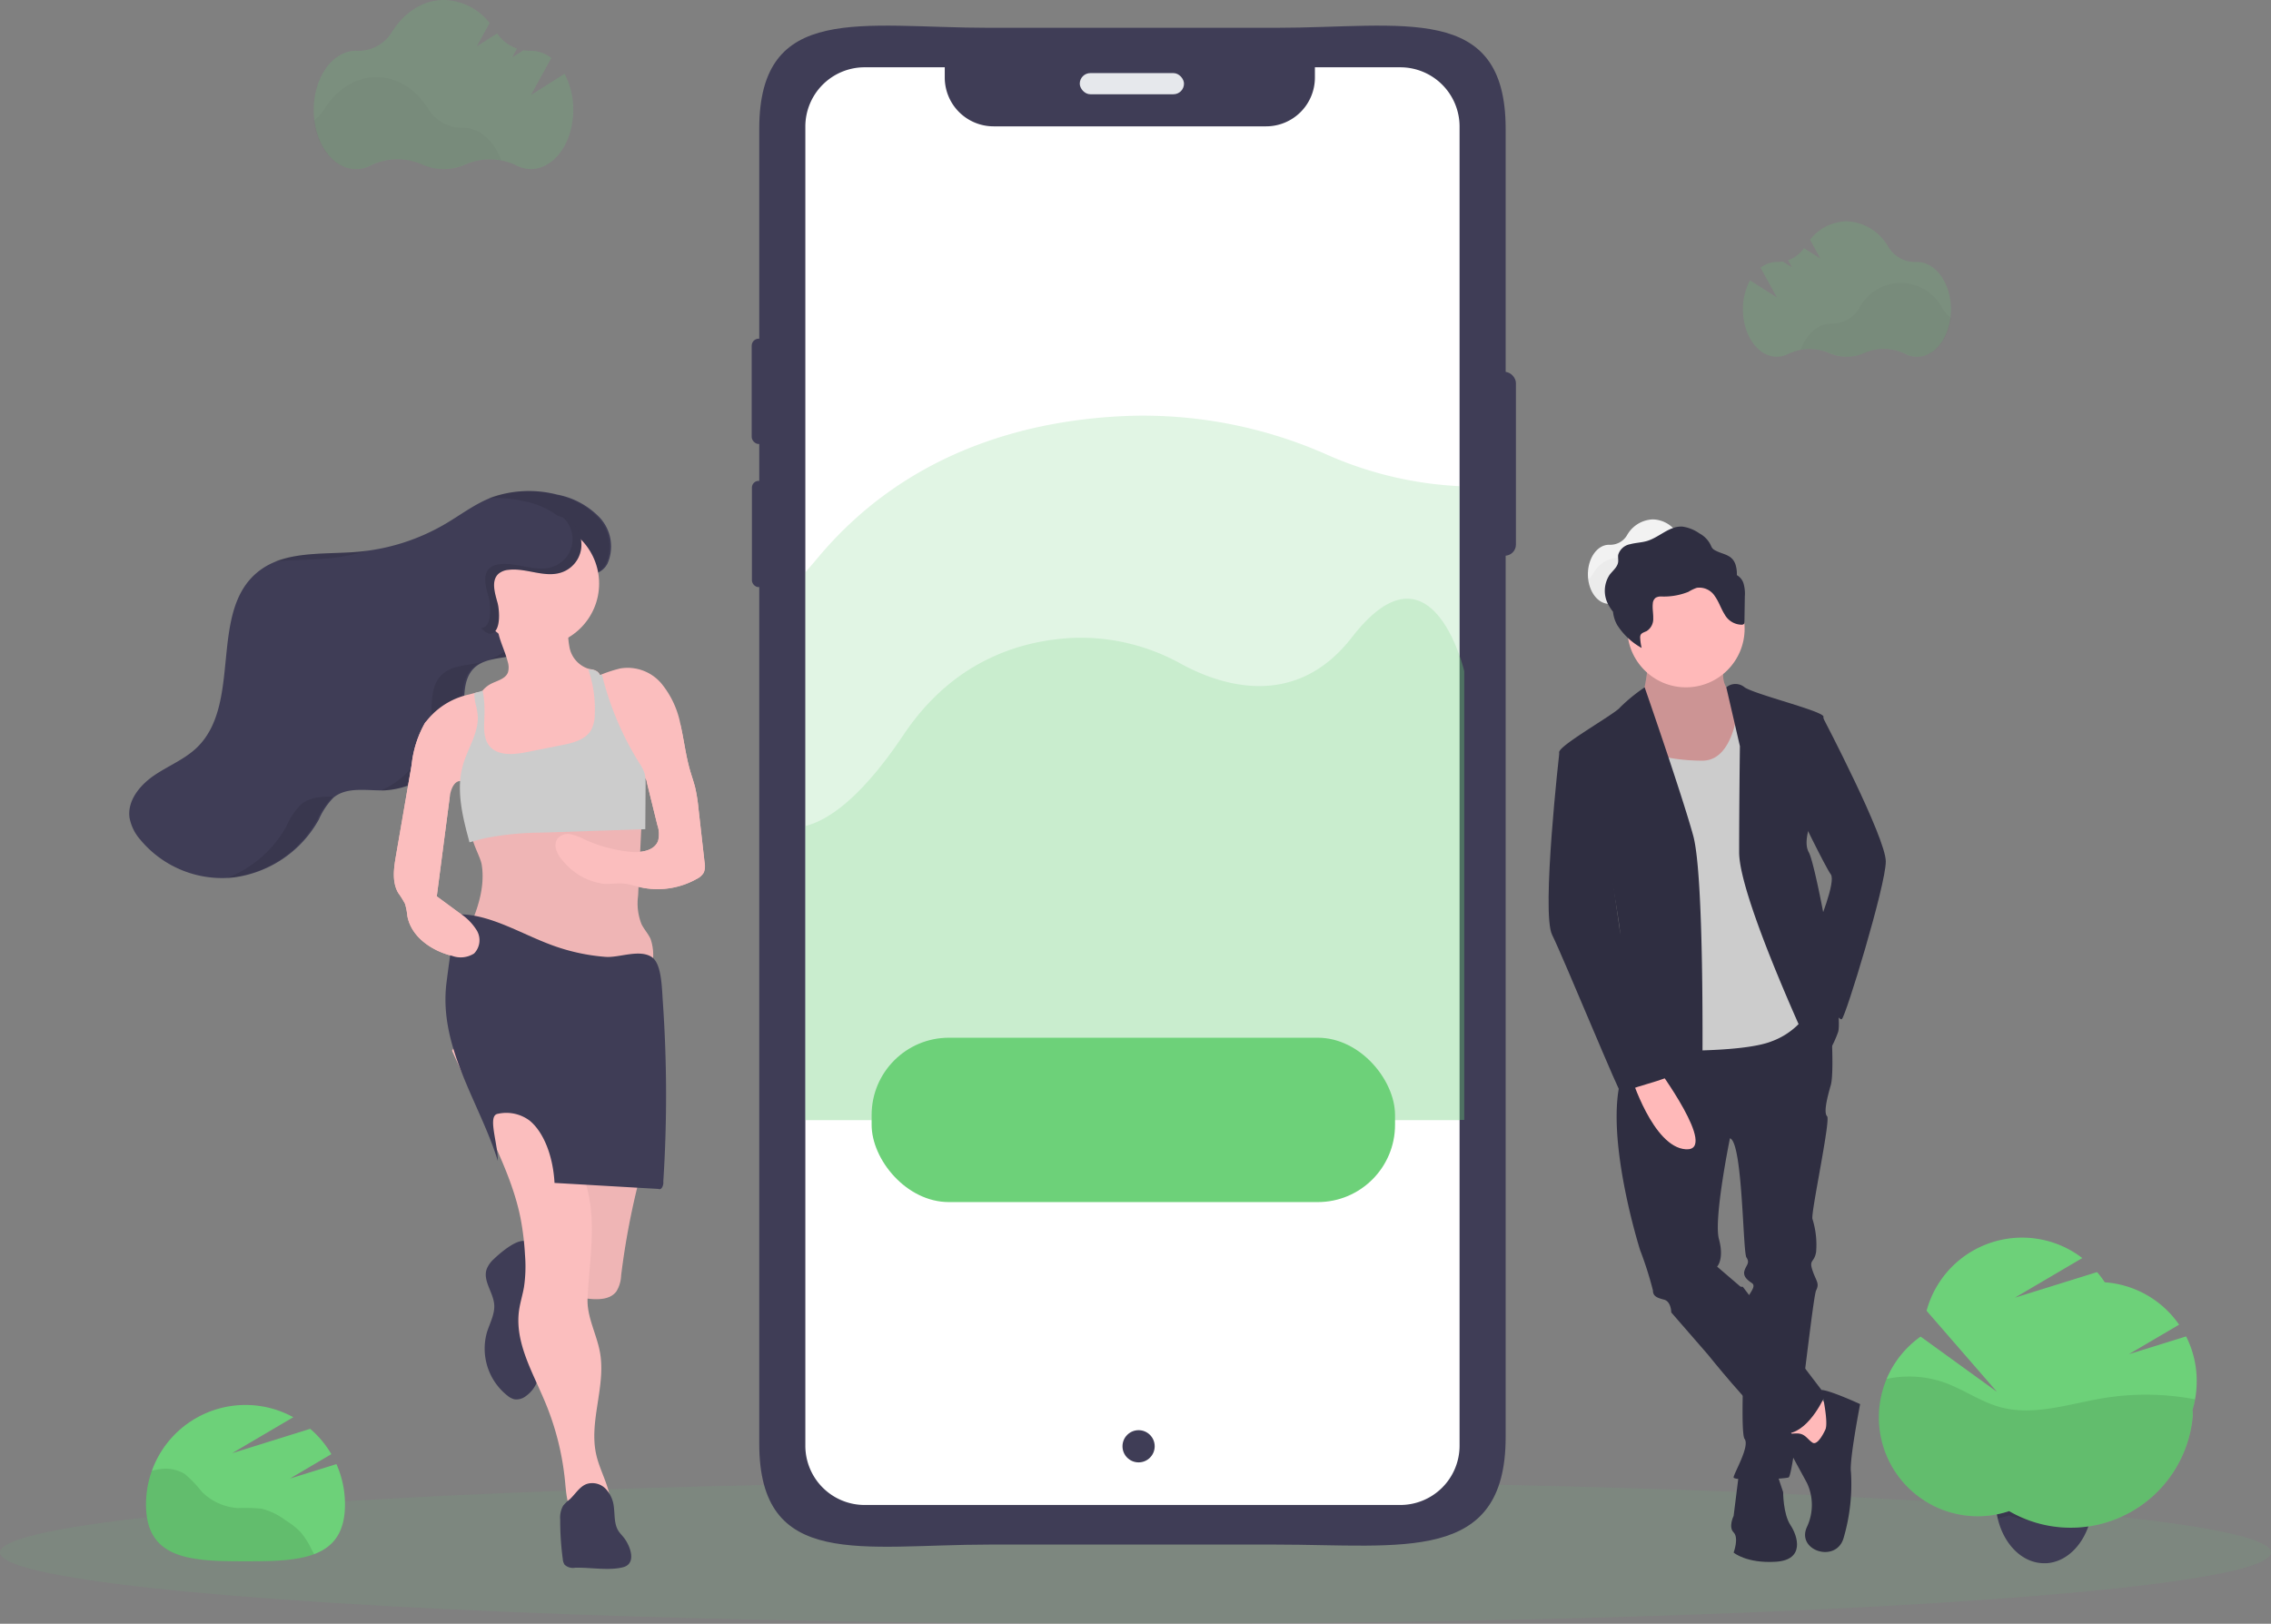 <svg xmlns="http://www.w3.org/2000/svg" width="352.676" height="252.2" viewBox="0 0 352.676 252.2">
  <rect x="0" y="0" width="352.676" height="252.2" fill="#808080" stroke="none"/>
  <g id="Group_2121" data-name="Group 2121" transform="translate(0 -0.01)">
    <ellipse id="Ellipse_460" data-name="Ellipse 460" cx="176.338" cy="11.084" rx="176.338" ry="11.084" transform="translate(0 230.042)" fill="#6dd179" opacity="0.1"/>
    <path id="Path_3110" data-name="Path 3110" d="M1012.745,748.4a12.431,12.431,0,0,1-.269,2.607c-.034.161-.07.336-.107.474-.954,3.826-3.644,6.624-6.855,6.8h-.336c-3.4,0-6.268-2.929-7.215-6.963-.027-.108-.05-.215-.074-.336a12.426,12.426,0,0,1-.269-2.606c0-5.465,3.382-9.892,7.557-9.892S1012.745,742.937,1012.745,748.4Z" transform="translate(-687.729 -515.478)" fill="#3f3d56"/>
    <path id="Path_3111" data-name="Path 3111" d="M1012.771,748.428a12.421,12.421,0,0,1-.269,2.606c-.034.161-.07.336-.107.474h-.336a15.37,15.37,0,0,1-2.472-.336,15.093,15.093,0,0,1-2.2.5,15.421,15.421,0,0,1-1.726.161h-.584a15.591,15.591,0,0,1-2.07-.138,15.175,15.175,0,0,1-3.247-.806,15.313,15.313,0,0,1-1.753.47c-.027-.107-.05-.215-.074-.336a12.431,12.431,0,0,1-.269-2.607c0-5.465,3.382-9.892,7.557-9.892S1012.771,742.97,1012.771,748.428Z" transform="translate(-687.755 -515.511)" opacity="0.1"/>
    <path id="Path_3112" data-name="Path 3112" d="M993.052,669.134a15.291,15.291,0,0,0-1.646-6.919l-8.887,2.764,7.8-4.588a15.354,15.354,0,0,0-11.541-6.58,15.693,15.693,0,0,0-1.2-1.585L964.817,656.2l10.469-6.153a15.363,15.363,0,0,0-24.184,8.189l10.933,12.589-11.86-8.582a15.363,15.363,0,0,0,13.748,27.109,19.031,19.031,0,0,0,28.516-14.728c0-.336,0-.672-.034-1.008a15.347,15.347,0,0,0,.645-4.481Z" transform="translate(-651.913 -454.64)" fill="#6dd179"/>
    <path id="Path_3113" data-name="Path 3113" d="M992.755,714.657a40.864,40.864,0,0,0-14.221-.181c-5.337.883-10.792,2.825-16.011,1.4-3.063-.833-5.71-2.761-8.7-3.829a16.488,16.488,0,0,0-8.985-.541,15.37,15.37,0,0,0,19.041,20.512,19.031,19.031,0,0,0,28.516-14.729c0-.336,0-.672-.034-1.008A15.207,15.207,0,0,0,992.755,714.657Z" transform="translate(-651.883 -497.312)" opacity="0.1"/>
    <rect id="Rectangle_2404" data-name="Rectangle 2404" width="3.463" height="28.557" rx="1.731" transform="translate(231.953 57.768)" fill="#3f3d56"/>
    <rect id="Rectangle_2406" data-name="Rectangle 2406" width="2.19" height="16.364" rx="1.095" transform="translate(116.736 52.609)" fill="#3f3d56"/>
    <rect id="Rectangle_2407" data-name="Rectangle 2407" width="2.086" height="16.505" rx="1.043" transform="translate(116.769 74.697)" fill="#3f3d56"/>
    <path id="Path_3147" data-name="Path 3147" d="M35.69,0H80.223c19.711,0,35.69-4.021,35.69,15.69v203.2c0,19.711-15.979,16.69-35.69,16.69H35.69C15.979,235.577,0,239.6,0,219.887V15.69C0-4.021,15.979,0,35.69,0Z" transform="translate(117.908 4.329)" fill="#3f3d56"/>
    <rect id="Rectangle_2409" data-name="Rectangle 2409" width="16.186" height="3.288" rx="1.644" transform="translate(167.683 11.363)" fill="#e6e8ec"/>
    <path id="Path_3114" data-name="Path 3114" d="M548.948,114.906V319.794a9.207,9.207,0,0,1-9.206,9.2H456.557a9.207,9.207,0,0,1-9.207-9.2V114.906a9.207,9.207,0,0,1,9.207-9.207H469v1.6a7.584,7.584,0,0,0,7.581,7.571h42.321a7.581,7.581,0,0,0,7.581-7.581V105.7h13.271A9.207,9.207,0,0,1,548.948,114.906Z" transform="translate(-322.284 -95.237)" fill="#fff"/>
    <path id="Path_3115" data-name="Path 3115" d="M549.676,306.466v69.672h-.729v.071H447.35V291.09q.977-1.115,1.982-2.314C463.6,271.736,482.994,267.252,498,266.782a70.436,70.436,0,0,1,30.3,6.012,57.644,57.644,0,0,0,20.647,4.917v26.34C549.441,305.459,549.676,306.466,549.676,306.466Z" transform="translate(-322.284 -202.192)" fill="#6dd179" opacity="0.2"/>
    <path id="Path_3116" data-name="Path 3116" d="M549.676,362.709v69.672H447.35v-45.64c3.644-.917,8.733-4.444,15.262-14.188,7.809-11.658,18.42-14.725,26.632-15.047a32.04,32.04,0,0,1,16.576,4.115c6.016,3.248,17.61,7.164,26.42-4.205,9.741-12.572,14.92-2.2,16.707,2.879C549.441,361.7,549.676,362.709,549.676,362.709Z" transform="translate(-322.284 -258.435)" fill="#6dd179" opacity="0.2"/>
    <rect id="Rectangle_2410" data-name="Rectangle 2410" width="81.283" height="25.527" rx="12" transform="translate(135.36 161.186)" fill="#6dd179"/>
    <path id="Path_3117" data-name="Path 3117" d="M164.856,735.692l6.429-3.792A15.449,15.449,0,0,0,168,727.967l-12.129,3.785,9.505-5.589A15.451,15.451,0,0,0,142.5,739.716c0,8.535,6.916,8.83,15.451,8.83s15.451-.3,15.451-8.83a15.367,15.367,0,0,0-1.327-6.268Z" transform="translate(-119.828 -506.037)" fill="#6dd179"/>
    <path id="Path_3118" data-name="Path 3118" d="M166.472,763.576a12.029,12.029,0,0,0-2.277-1.79,10.66,10.66,0,0,0-3.752-1.831,27.553,27.553,0,0,0-3.695-.1,8.622,8.622,0,0,1-5.646-2.59,17.639,17.639,0,0,0-2.623-2.717,5.77,5.77,0,0,0-3.933-.722,11.313,11.313,0,0,0-1.162.238,15.417,15.417,0,0,0-.914,5.243c0,8.535,6.916,8.83,15.451,8.83,4.141,0,7.9-.071,10.674-1.119l-.464-.867A12.12,12.12,0,0,0,166.472,763.576Z" transform="translate(-119.808 -525.62)" opacity="0.1"/>
    <path id="Path_3119" data-name="Path 3119" d="M300.479,651.239a4.007,4.007,0,0,0-1.1,1.585c-.574,1.794,1.031,3.554,1.186,5.431.121,1.491-.672,2.882-1.122,4.313a9.307,9.307,0,0,0,3.2,9.875,2.663,2.663,0,0,0,1.068.551,2.4,2.4,0,0,0,1.824-.537,4.89,4.89,0,0,0,1.71-2.257,9.793,9.793,0,0,0,.447-2.744l.238-3.594c.249-3.752.474-7.621-.44-11.306-.3-1.209-.853-3.987-2.25-4.155S301.406,650.333,300.479,651.239Z" transform="translate(-223.817 -455.649)" fill="#3f3d56"/>
    <path id="Path_3120" data-name="Path 3120" d="M346.17,580.062a117.944,117.944,0,0,0-3.638,17.986,5.036,5.036,0,0,1-.736,2.449c-1.031,1.387-3.1,1.3-4.81,1.075a2.02,2.02,0,0,1-2.035-2.422q-1.76-17.157-2.351-34.4c-.017-.44,14.339-.48,15.568.672s.275,5.461,0,6.929A72.882,72.882,0,0,1,346.17,580.062Z" transform="translate(-246.077 -399.908)" fill="#fbbebe"/>
    <path id="Path_3121" data-name="Path 3121" d="M346.17,580.062a117.944,117.944,0,0,0-3.638,17.986,5.036,5.036,0,0,1-.736,2.449c-1.031,1.387-3.1,1.3-4.81,1.075a2.02,2.02,0,0,1-2.035-2.422q-1.76-17.157-2.351-34.4c-.017-.44,14.339-.48,15.568.672s.275,5.461,0,6.929A72.882,72.882,0,0,1,346.17,580.062Z" transform="translate(-246.077 -399.908)" opacity="0.05"/>
    <path id="Path_3122" data-name="Path 3122" d="M284,545.048l5.814,12.787c1.935,4.252,3.883,8.552,4.806,13.13a41.925,41.925,0,0,1,.709,5.794,21.83,21.83,0,0,1-.155,5c-.212,1.229-.6,2.425-.772,3.661-.672,4.927,2.119,9.563,4.031,14.147a42.657,42.657,0,0,1,3.117,12.35c.175,1.81.272,3.732,1.307,5.226a14.153,14.153,0,0,1,5.71-.836c.353-2.892-1.475-5.556-2.146-8.4-1.233-5.206,1.491-10.678.564-15.948-.5-2.855-2.066-5.542-1.938-8.437.238-5.28,1.229-10.614.222-15.786-1.135-5.848-4.4-11.165-5.122-17.076-.554-4.541.336-9.562-2.193-13.378A15.578,15.578,0,0,0,284,545.048Z" transform="translate(-213.801 -381.847)" fill="#fbbebe"/>
    <path id="Path_3123" data-name="Path 3123" d="M336.314,773.544a1.9,1.9,0,0,1-1.619-.46,1.8,1.8,0,0,1-.292-.9,44.284,44.284,0,0,1-.4-6.11,3.792,3.792,0,0,1,.45-2.153,6.222,6.222,0,0,1,1.038-1.008c.89-.823,1.538-2.015,2.687-2.395a2.9,2.9,0,0,1,2.878.756,4.8,4.8,0,0,1,1.276,2.818c.168,1.249.027,2.61.689,3.695.262.42.628.763.924,1.159,1.008,1.344,1.911,3.974-.168,4.518C341.57,774.041,338.6,773.47,336.314,773.544Z" transform="translate(-247.006 -530.04)" fill="#3f3d56"/>
    <path id="Path_3124" data-name="Path 3124" d="M209.022,312.907a6.591,6.591,0,0,0-1.206-7.121,12.325,12.325,0,0,0-6.64-3.584,17.44,17.44,0,0,0-10.174.457c-2.563.984-4.77,2.687-7.134,4.078A32.446,32.446,0,0,1,170.18,311.1c-5.374.453-11.376-.252-15.531,3.171-7.611,6.268-2.311,20.391-9.4,27.23-1.915,1.844-4.471,2.842-6.664,4.343s-4.155,3.9-3.8,6.536a7.109,7.109,0,0,0,1.659,3.406,16.509,16.509,0,0,0,14.648,5.868,17.754,17.754,0,0,0,13.1-8.985,11.168,11.168,0,0,1,2.274-3.4c2.119-1.75,5.23-1.041,7.977-1.125a13.069,13.069,0,0,0,12.192-11.517c.228-2.6-.215-5.633,1.656-7.46,1.508-1.478,3.866-1.464,5.928-1.918,3.789-.83,6.546-3.57,8.276-6.916.793-1.538.712-3.258,1.888-4.534C205.629,314.395,207.9,315.063,209.022,312.907Z" transform="translate(-114.673 -225.38)" fill="#3f3d56"/>
    <g id="Group_2120" data-name="Group 2120" transform="translate(35.268 76.304)" opacity="0.1">
      <path id="Path_3125" data-name="Path 3125" d="M209.81,330.463a32.45,32.45,0,0,0,6.573-1.253c-.6.084-1.209.155-1.817.2-4.212.353-8.82,0-12.616,1.481C204.536,330.631,207.247,330.678,209.81,330.463Z" transform="translate(-194.577 -319.979)"/>
      <path id="Path_3126" data-name="Path 3126" d="M191.484,444.2a10.893,10.893,0,0,0-2.274,3.4,17.9,17.9,0,0,1-9.21,8.018c.3-.02.6-.047.9-.084a17.759,17.759,0,0,0,13.1-8.981,11.067,11.067,0,0,1,2.274-3.4l.181-.141C194.608,442.971,192.841,443.082,191.484,444.2Z" transform="translate(-180 -395.554)"/>
      <path id="Path_3127" data-name="Path 3127" d="M317.883,305.849a12.407,12.407,0,0,0-6.64-3.584,17.453,17.453,0,0,0-10.177.46l-.215.087a19.524,19.524,0,0,1,5.636.5,12.378,12.378,0,0,1,6.64,3.587,6.6,6.6,0,0,1,1.206,7.121c-1.118,2.156-3.392,1.485-4.672,2.879-1.176,1.273-1.1,3-1.888,4.534a13.08,13.08,0,0,1-6.751,6.456c1.051-.249,2.18-.359,3.228-.588,3.789-.833,6.546-3.57,8.276-6.916.8-1.538.715-3.261,1.888-4.534,1.283-1.394,3.557-.725,4.672-2.879A6.607,6.607,0,0,0,317.883,305.849Z" transform="translate(-260.259 -301.727)"/>
      <path id="Path_3128" data-name="Path 3128" d="M266.516,380.854c-2.062.45-4.42.44-5.928,1.915-1.871,1.831-1.427,4.86-1.656,7.463a13.124,13.124,0,0,1-7.742,10.476h.306a13.069,13.069,0,0,0,12.189-11.517c.232-2.606-.212-5.636,1.659-7.463a4.568,4.568,0,0,1,1.485-.947Z" transform="translate(-227.279 -354.227)"/>
    </g>
    <path id="Path_3129" data-name="Path 3129" d="M315.07,382.319a2.456,2.456,0,0,1-1.387.92c-5.529,2.035-11.346,4.108-17.177,3.251-.218-.917-.433-1.837-.648-2.754q-.467-2-.94-3.99c-.148-.635-.3-1.276-.42-1.921h0a11.285,11.285,0,0,1-.2-3.1,6.663,6.663,0,0,1,.2-1.112,5.78,5.78,0,0,1,.853-1.851c.067-.091.138-.181.212-.269h0a4.235,4.235,0,0,1,1.189-.991c.991-.544,2.351-.776,2.751-1.831a2.848,2.848,0,0,0-.044-1.679c-.336-1.344-.944-2.606-1.32-3.937-.477-1.679.242-1.575,1.864-1.982a20.583,20.583,0,0,1,8.978-.672,12.893,12.893,0,0,0,.094,4.444,4.358,4.358,0,0,0,2.8,3.214c.212.06.437.1.672.148h0a2.032,2.032,0,0,1,.863.356,1.475,1.475,0,0,1,.41.541,4.143,4.143,0,0,1,.285,1.108q.789,5.287,1.139,10.624v.134A2.415,2.415,0,0,1,315.07,382.319Z" transform="translate(-220.62 -264.223)" fill="#fbbebe"/>
    <path id="Path_3130" data-name="Path 3130" d="M261.929,399.415a16.684,16.684,0,0,0-2.062,6.493l-2.438,14.141c-.336,1.935-.635,4.061.356,5.757a13.835,13.835,0,0,1,1.051,1.679,9.28,9.28,0,0,1,.363,1.878c.571,3.241,3.759,5.428,6.956,6.214a3.86,3.86,0,0,0,3.416-.373,2.96,2.96,0,0,0,.413-3.577,8.516,8.516,0,0,0-2.731-2.731l-3.483-2.566,2.015-15.451c.148-1.122.672-2.576,1.807-2.452,1.034.111,1.831,1.619,2.751,1.132a1.367,1.367,0,0,0,.568-.833,10.164,10.164,0,0,0,.178-3.957l-.417-4.79a17.716,17.716,0,0,1,.45-4.182c.218-1.7-.917-1.186-2.318-.82A11.483,11.483,0,0,0,261.929,399.415Z" transform="translate(-195.941 -287.106)" fill="#fbbebe"/>
    <path id="Path_3131" data-name="Path 3131" d="M354.867,415.1a2.506,2.506,0,0,1-1.088.987,12.387,12.387,0,0,1-8.955,1.26,19.379,19.379,0,0,0-2.129-.5c-1.149-.141-2.318.087-3.476,0a9.737,9.737,0,0,1-6.046-3.359c-.981-1.008-1.871-2.657-.957-3.738a2.166,2.166,0,0,1,2-.6,7.95,7.95,0,0,1,2.039.759,22.45,22.45,0,0,0,7.117,1.962c1.679.175,3.816-.111,4.4-1.706a4.24,4.24,0,0,0-.114-2.439q-.813-3.3-1.626-6.6a1.818,1.818,0,0,0-.2-.547.715.715,0,0,0-.1-.128,1.521,1.521,0,0,0-.749-.336,6.985,6.985,0,0,1-3.4-1.733,7.54,7.54,0,0,1-1.384-2.227c-.094-.2-.181-.413-.272-.621-.689-1.606-1.414-3.251-1.975-4.937a20.215,20.215,0,0,1-.863-3.5c-.148-1.031-.228-1.5.336-1.962a3.358,3.358,0,0,1,.48-.3c.259-.138.551-.275.86-.406l.3-.124a20.62,20.62,0,0,1,2.825-.9,6.868,6.868,0,0,1,6.419,2.371,14.215,14.215,0,0,1,2.959,6.452c.531,2.334.8,4.726,1.468,7.023.259.9.581,1.787.8,2.687a25.811,25.811,0,0,1,.507,3.248q.474,4.175.944,8.35A2.754,2.754,0,0,1,354.867,415.1Z" transform="translate(-245.568 -279.573)" fill="#fbbebe"/>
    <path id="Path_3132" data-name="Path 3132" d="M291.547,457.148c.672,4.286-1.26,8.5-3.127,12.428a10.592,10.592,0,0,0,3.614,1.488,71.855,71.855,0,0,0,25.93,1.951,7.9,7.9,0,0,0-.191-4.326c-.369-.83-1.008-1.5-1.414-2.318a8.766,8.766,0,0,1-.531-4.4l.6-12.706c-4.168-1.921-9-.121-13.586.138-2.375.134-4.78-.155-7.121.265-1.216.218-5.038.82-5.613,2.072S291.342,455.784,291.547,457.148Z" transform="translate(-216.736 -322.826)" fill="#fbbebe"/>
    <path id="Path_3133" data-name="Path 3133" d="M291.547,457.148c.672,4.286-1.26,8.5-3.127,12.428a10.592,10.592,0,0,0,3.614,1.488,71.855,71.855,0,0,0,25.93,1.951,7.9,7.9,0,0,0-.191-4.326c-.369-.83-1.008-1.5-1.414-2.318a8.766,8.766,0,0,1-.531-4.4l.6-12.706c-4.168-1.921-9-.121-13.586.138-2.375.134-4.78-.155-7.121.265-1.216.218-5.038.82-5.613,2.072S291.342,455.784,291.547,457.148Z" transform="translate(-216.736 -322.826)" opacity="0.05"/>
    <path id="Path_3134" data-name="Path 3134" d="M297.266,508.047c-4.595-1.707-9.111-4.529-13.8-4.724a.789.789,0,0,0-.683.232,2.9,2.9,0,0,0-.43,1.335q-.728,4.48-1.3,9.028c-1.271,10.076,5.176,18.647,7.97,27.693-.027-2.938-1.64-7.041,0-7.309a6.04,6.04,0,0,1,4.919,1.042c2.172,1.761,3.653,5.456,3.884,9.692l16.142.932c.192.1.4.02.551-.212a1.574,1.574,0,0,0,.2-.94,209.166,209.166,0,0,0-.065-27.8c-.178-2.578-.2-6.157-1.828-7.126-1.94-1.158-5.008.2-7.082.037a30.961,30.961,0,0,1-8.476-1.878Z" transform="translate(-211.711 -361.299)" fill="#3f3d56"/>
    <circle id="Ellipse_461" data-name="Ellipse 461" cx="2.5" cy="2.5" r="2.5" transform="translate(174.318 222.141)" fill="#3f3d56"/>
    <path id="Path_3135" data-name="Path 3135" d="M316.474,401.928l-.05,7.054-16.055.534a46.6,46.6,0,0,0-8.787.857c-.826.188-1.642.423-2.455.655-.846-3.1-1.679-6.348-1.458-9.509h0a12.5,12.5,0,0,1,.443-2.519c.511-1.773,1.468-3.446,1.978-5.2h0a7.948,7.948,0,0,0,.336-2.1,10.209,10.209,0,0,0-.336-2.106,6.451,6.451,0,0,1-.208-1.73l1.273-.393h0c.037.151.067.3.094.453.054.319.1.645.128.971h0a19.871,19.871,0,0,1,.067,2.428c-.044,1.619-.262,3.423.749,4.7,1.313,1.642,3.839,1.387,5.9.977l5.4-1.078c1.706-.336,3.611-.813,4.5-2.307a5.129,5.129,0,0,0,.584-2.351V391.1a18.553,18.553,0,0,0-.527-5.3c-.131-.544-.292-1.082-.474-1.609h.541a2.032,2.032,0,0,1,.863.356,1.474,1.474,0,0,1,.41.541l.3-.124a46.98,46.98,0,0,0,5.818,13.771,6.281,6.281,0,0,1,.806,1.582,4.178,4.178,0,0,1,.134.934A5.4,5.4,0,0,1,316.474,401.928Z" transform="translate(-216.213 -280.188)" fill="#ccc"/>
    <circle id="Ellipse_462" data-name="Ellipse 462" cx="9.741" cy="9.741" r="9.741" transform="translate(73.558 80.91)" fill="#fbbebe"/>
    <path id="Path_3136" data-name="Path 3136" d="M261.929,408.339a16.684,16.684,0,0,0-2.062,6.493l-2.438,14.141c-.336,1.935-.635,4.061.356,5.757a13.84,13.84,0,0,1,1.051,1.679,9.28,9.28,0,0,1,.363,1.878c.571,3.241,3.759,5.428,6.956,6.214a3.86,3.86,0,0,0,3.416-.373,2.96,2.96,0,0,0,.413-3.577,8.516,8.516,0,0,0-2.731-2.731l-3.483-2.566,2.015-15.451C265.919,418.691,263.484,405.968,261.929,408.339Z" transform="translate(-195.941 -296.03)" fill="#fbbebe"/>
    <path id="Path_3137" data-name="Path 3137" d="M351.263,409.359c.531,2.334.8,4.726,1.468,7.023.259.9.581,1.787.8,2.687a25.772,25.772,0,0,1,.507,3.245l.944,8.35a2.767,2.767,0,0,1-.118,1.545,2.526,2.526,0,0,1-1.088.987,12.428,12.428,0,0,1-8.955,1.26,17.966,17.966,0,0,0-2.129-.5c-1.149-.144-2.318.087-3.476,0a9.777,9.777,0,0,1-6.046-3.342c-.981-1.008-1.871-2.66-.957-3.742a2.167,2.167,0,0,1,2-.6,7.963,7.963,0,0,1,2.039.762,22.529,22.529,0,0,0,7.117,1.958c1.679.178,3.816-.107,4.4-1.706a4.24,4.24,0,0,0-.114-2.438l-1.626-6.6C345.96,418.018,350.733,407.028,351.263,409.359Z" transform="translate(-245.568 -296.687)" fill="#fbbebe"/>
    <path id="Path_3138" data-name="Path 3138" d="M287.548,325.326c-.433-1.555-1.041-3.5.178-4.555a2.825,2.825,0,0,1,1.518-.581c2.737-.336,5.569,1.276,8.189.416a4.555,4.555,0,0,0,.87-8.269,9.04,9.04,0,0,0-3.832-.92c-3.476-.319-7.1-.615-10.352.672s-5.992,4.6-5.32,8.028a10.484,10.484,0,0,0,2.351,4.346c.789.991,3.957,5.71,5.23,5.643C288.173,330,287.83,326.337,287.548,325.326Z" transform="translate(-210.278 -231.675)" fill="#3f3d56"/>
    <path id="Path_3139" data-name="Path 3139" d="M310.718,314.122a4.549,4.549,0,0,0-.6-.292,4.548,4.548,0,0,1-1.646,7.692c-2.62.86-5.451-.752-8.189-.416a2.825,2.825,0,0,0-1.518.581c-1.219,1.055-.611,3-.178,4.555.282,1.008.625,4.679-1.162,4.78h-.03c.554.541,1.055.893,1.411.873,1.787-.1,1.444-3.769,1.162-4.78-.433-1.555-1.041-3.5.178-4.555a2.825,2.825,0,0,1,1.518-.581c2.737-.336,5.569,1.276,8.189.416a4.555,4.555,0,0,0,.87-8.269Z" transform="translate(-222.693 -233.46)" opacity="0.1"/>
    <path id="Path_3141" data-name="Path 3141" d="M258.989,86.04l-5.213,3.305,3.164-5.754a5.153,5.153,0,0,0-3.154-1.125H253.7a6.1,6.1,0,0,1-1.082-.081L250.854,83.5l.759-1.377a6.254,6.254,0,0,1-3.09-2.351l-3.164,2.015,2-3.631a9.256,9.256,0,0,0-7.084-3.58c-3.288,0-6.217,1.955-8.108,5a6.046,6.046,0,0,1-5.374,2.889h-.178c-3.631,0-6.573,4.115-6.573,9.193s2.942,9.193,6.573,9.193a4.948,4.948,0,0,0,2.291-.574,9.468,9.468,0,0,1,7.954-.155,8.283,8.283,0,0,0,6.765,0,9.489,9.489,0,0,1,7.887.155,4.921,4.921,0,0,0,2.264.561c3.631,0,6.573-4.118,6.573-9.193A11.658,11.658,0,0,0,258.989,86.04Z" transform="translate(-171.324 -74.57)" fill="#6dd179" opacity="0.2"/>
    <path id="Path_3142" data-name="Path 3142" d="M249.207,123.175a9.7,9.7,0,0,0-5.623.611,8.3,8.3,0,0,1-6.765,0,9.479,9.479,0,0,0-7.954.158,4.954,4.954,0,0,1-2.291.571c-3.224,0-5.908-3.248-6.466-7.534a6.274,6.274,0,0,0,1.612-1.737c1.891-3.05,4.82-5,8.108-5s6.18,1.931,8.061,4.948a6.217,6.217,0,0,0,5.357,2.926h.084C245.9,118.113,248.126,120.172,249.207,123.175Z" transform="translate(-171.37 -98.252)" opacity="0.03"/>
    <path id="Path_3143" data-name="Path 3143" d="M828.6,320.463l-2.6,1.649,1.579-2.872a2.576,2.576,0,0,0-1.572-.561h-.044a3.164,3.164,0,0,1-.537-.037l-.9.564.38-.689a3.124,3.124,0,0,1-1.542-1.169l-1.579,1.008,1.008-1.81a4.615,4.615,0,0,0-3.534-1.787,4.8,4.8,0,0,0-4.031,2.5,3.023,3.023,0,0,1-2.687,1.441h-.087c-1.81,0-3.278,2.056-3.278,4.585s1.468,4.588,3.278,4.588a2.469,2.469,0,0,0,1.142-.285,4.729,4.729,0,0,1,3.967-.081,4.118,4.118,0,0,0,1.679.366,4.208,4.208,0,0,0,1.679-.356,4.739,4.739,0,0,1,3.933.074,2.442,2.442,0,0,0,1.129.282c1.81,0,3.278-2.056,3.278-4.588a5.811,5.811,0,0,0-.665-2.818Z" transform="translate(-562.582 -234.078)" fill="#f2f2f2"/>
    <path id="Path_3144" data-name="Path 3144" d="M823.7,338.969a4.809,4.809,0,0,0-2.808.306,4.125,4.125,0,0,1-3.359,0,4.743,4.743,0,0,0-3.967.077,2.462,2.462,0,0,1-1.142.289c-1.609,0-2.946-1.622-3.224-3.759a3.093,3.093,0,0,0,.8-.867,4.515,4.515,0,0,1,8.061-.03,3.1,3.1,0,0,0,2.687,1.468h.04A3.34,3.34,0,0,1,823.7,338.969Z" transform="translate(-562.596 -245.873)" opacity="0.03"/>
    <path id="Path_3145" data-name="Path 3145" d="M881.931,186.073l4.175,2.65-2.539-4.612a4.138,4.138,0,0,1,2.526-.9h.067a4.921,4.921,0,0,0,.867-.064l1.417.9-.608-1.1a5.059,5.059,0,0,0,2.475-1.881l2.536,1.606-1.6-2.909a7.41,7.41,0,0,1,5.676-2.868,7.774,7.774,0,0,1,6.5,4.007,4.854,4.854,0,0,0,4.3,2.314h.141c2.909,0,5.267,3.3,5.267,7.366s-2.351,7.366-5.267,7.366a3.967,3.967,0,0,1-1.834-.46,7.588,7.588,0,0,0-6.382-.124,6.64,6.64,0,0,1-5.418,0,7.6,7.6,0,0,0-6.318.121,3.983,3.983,0,0,1-1.817.45c-2.909,0-5.267-3.3-5.267-7.366A9.368,9.368,0,0,1,881.931,186.073Z" transform="translate(-610.159 -142.516)" fill="#6dd179" opacity="0.2"/>
    <path id="Path_3146" data-name="Path 3146" d="M907.56,215.812a7.772,7.772,0,0,1,4.514.49,6.64,6.64,0,0,0,5.418,0,7.6,7.6,0,0,1,6.382.128,3.963,3.963,0,0,0,1.834.457c2.583,0,4.733-2.6,5.183-6.046a4.89,4.89,0,0,1-1.293-1.394,7.265,7.265,0,0,0-12.965-.044,4.981,4.981,0,0,1-4.293,2.351h-.067C910.21,211.758,908.427,213.407,907.56,215.812Z" transform="translate(-627.918 -161.477)" opacity="0.03"/>
    <g id="Group_2122" data-name="Group 2122">
      <path id="Path_2888" data-name="Path 2888" d="M275.775,324.178s-.854,3.132.854,4.271S278.907,335,278.907,335l-3.417,9.4L266.38,346.1l-3.417-6.549v-9.68s1.139-4.84.854-6.264S275.775,324.178,275.775,324.178Z" transform="translate(-7.975 -221.114)" fill="#ffb9b9"/>
      <path id="Path_2889" data-name="Path 2889" d="M275.775,324.178s-.854,3.132.854,4.271S278.907,335,278.907,335l-3.417,9.4L266.38,346.1l-3.417-6.549v-9.68s1.139-4.84.854-6.264S275.775,324.178,275.775,324.178Z" transform="translate(-7.975 -221.114)" opacity="0.2"/>
      <path id="Path_2890" data-name="Path 2890" d="M276.516,494.93l7.4,1.424s.569,8.257,0,10.25-1.139,4.271-.569,4.84-2.562,15.09-2.278,15.944a13.375,13.375,0,0,1,.569,5.125c-.285,1.708-1.139,1.139-.569,2.847s1.139,1.993.569,3.132-3.417,28.757-4.271,29.041-8.542.569-8.542,0,2.563-4.84,1.708-5.979.285-20.5.285-21.354,1.708-2.278.854-2.847-1.424-1.139-1.139-1.993.854-1.139.285-1.993-.569-17.937-2.562-18.507c0,0-2.562,12.528-1.708,15.659s-.285,4.271-.285,4.271l3.986,3.417-5.41,10.25-5.694-6.548s0-1.708-1.139-1.993-1.708-.569-1.708-1.424a55.185,55.185,0,0,0-1.993-6.264s-5.694-17.937-2.847-27.048,3.944-8.809,3.944-8.809Z" transform="translate(0.396 -338.055)" fill="#2f2e41"/>
      <path id="Path_2891" data-name="Path 2891" d="M254.645,610.952l3.132,3.417-1.139,9.4h-2.563l-3.986-8.826Z" transform="translate(26.822 -395.139)" fill="#ffb9b9"/>
      <path id="Path_2892" data-name="Path 2892" d="M338.044,685.852s-1.139,2.563-1.993,1.993-1.137-1.424-2.419-1.424-2.421.285-2.136.854,3.7,6.833,3.7,6.833a8.048,8.048,0,0,1,0,6.833c-1.708,3.7,4.556,5.694,5.694,1.708a29.76,29.76,0,0,0,1.139-10.25c-.285-1.708,1.424-10.535,1.424-10.535s-4.6-2.12-6-2.2C337.453,679.667,338.614,684.713,338.044,685.852Z" transform="translate(-54.584 -463.775)" fill="#2f2e41"/>
      <path id="Path_2893" data-name="Path 2893" d="M313.266,718.636l1.139,3.417s0,3.417,1.139,5.125,2.278,5.41-2.278,5.694-6.549-1.424-6.549-1.424.854-2.278,0-3.132,0-2.563,0-2.563l.854-6.833Z" transform="translate(-37.493 -490.296)" fill="#2f2e41"/>
      <path id="Path_2894" data-name="Path 2894" d="M296.076,629.51h2.562l12.812,16.8s-2.278,5.41-5.694,5.979c0,0-.569-.285-3.132-1.993s-9.4-10.25-9.4-10.25l-.854-4.84Z" transform="translate(-27.99 -429.642)" fill="#2f2e41"/>
      <ellipse id="Ellipse_330" data-name="Ellipse 330" cx="9.111" cy="9.111" rx="9.111" ry="9.111" transform="translate(252.71 88.543)" fill="#ffb9b9"/>
      <path id="Path_2895" data-name="Path 2895" d="M267.556,343.664l-2.847-1.139s-.285,9.965-5.694,9.965-11.1-1.424-11.1-4.271-4.556,5.125-4.556,5.125,4.271,28.472,3.986,28.757,3.132,15.375,3.132,15.375,14.521.569,19.361-1.424a11.345,11.345,0,0,0,6.264-5.694L274.105,365.3l-3.986-19.361Z" transform="translate(5.369 -234.337)" fill="#ccc"/>
      <path id="Path_2896" data-name="Path 2896" d="M303.966,336.991a2.2,2.2,0,0,1,2.846,0c1.708,1.139,12.243,3.7,12.243,4.555v10.819a4.215,4.215,0,0,1-.569,2.847c-.854,1.139-2.847,5.41-1.708,7.4s5.41,25.055,4.556,27.9a16.831,16.831,0,0,1-3.132,5.41s-12.243-25.909-12.243-33.312.119-16.485.119-16.485Z" transform="translate(-35.879 -230.226)" fill="#2f2e41"/>
      <path id="Path_2897" data-name="Path 2897" d="M340.143,353.221h2.562s9.68,18.507,9.68,22.208-6.264,24.2-6.833,24.486-2.278-3.132-2.278-3.132l-1.424-11.389s2.847-6.833,1.993-7.972-5.125-9.965-5.125-9.965Z" transform="translate(-59.53 -241.615)" fill="#2f2e41"/>
      <path id="Path_2898" data-name="Path 2898" d="M236.071,338.069a26.571,26.571,0,0,0-3.838,3.132c-.569.854-9.111,5.694-9.4,6.833s6.549,10.819,6.549,10.819,2.847,15.944,2.847,17.083,1.139,20.5,1.139,20.5,11.673,3.417,11.673,1.424.285-30.465-1.424-36.729S236.071,338.069,236.071,338.069Z" transform="translate(19.338 -231.304)" fill="#2f2e41"/>
      <path id="Path_2899" data-name="Path 2899" d="M261.6,522.559s9.68,13.1,4.555,12.812-8.542-11.389-8.542-11.389Z" transform="translate(-4.335 -356.857)" fill="#ffb9b9"/>
      <path id="Path_2900" data-name="Path 2900" d="M222.684,366.59l-3.417.854s-2.847,25.055-1.139,28.472,10.819,25.625,10.819,24.77,8.015-2.377,7.709-3.181-2.014-4.221-2.584-5.36-1.424-2.562-1.139-3.986-3.132-7.517-3.132-7.517-.854-3.587-1.139-5.3-2.847-20.5-2.847-20.5Z" transform="translate(22.908 -250.713)" fill="#2f2e41"/>
      <path id="Path_2901" data-name="Path 2901" d="M266.455,268.71a2.264,2.264,0,0,0-1.031-1.267,4.851,4.851,0,0,0-.218-1.672c-.567-1.578-1.911-1.488-3.178-2.185-.55-.3-.516-.57-.8-1.067a4.086,4.086,0,0,0-1.622-1.558,6.03,6.03,0,0,0-2.634-1.052c-2.022-.13-3.572,1.66-5.5,2.235-.852.253-1.767.264-2.623.5A2.355,2.355,0,0,0,247,264.29c-.059.384.045.778-.015,1.162-.119.763-.83,1.3-1.307,1.926a4.506,4.506,0,0,0-.091,4.86,6.8,6.8,0,0,0,.607.895,5.265,5.265,0,0,0,.641,2.044,10.526,10.526,0,0,0,3.806,3.577,7.986,7.986,0,0,1-.225-1.525,1,1,0,0,1,.069-.505c.169-.332.614-.42.954-.6a2.224,2.224,0,0,0,1-1.971c.02-.762-.151-1.524-.066-2.282a1.219,1.219,0,0,1,.453-.917,1.646,1.646,0,0,1,.855-.192,10.183,10.183,0,0,0,4.22-.722,6.411,6.411,0,0,1,1.313-.625,2.85,2.85,0,0,1,2.808,1.32c.623.872.933,1.911,1.508,2.812a3.057,3.057,0,0,0,2.678,1.6.458.458,0,0,0,.332-.139.446.446,0,0,0,.061-.266l.062-4A5.7,5.7,0,0,0,266.455,268.71Z" transform="translate(4.3 -178.108)" fill="#2f2e41"/>
    </g>
  </g>
</svg>

